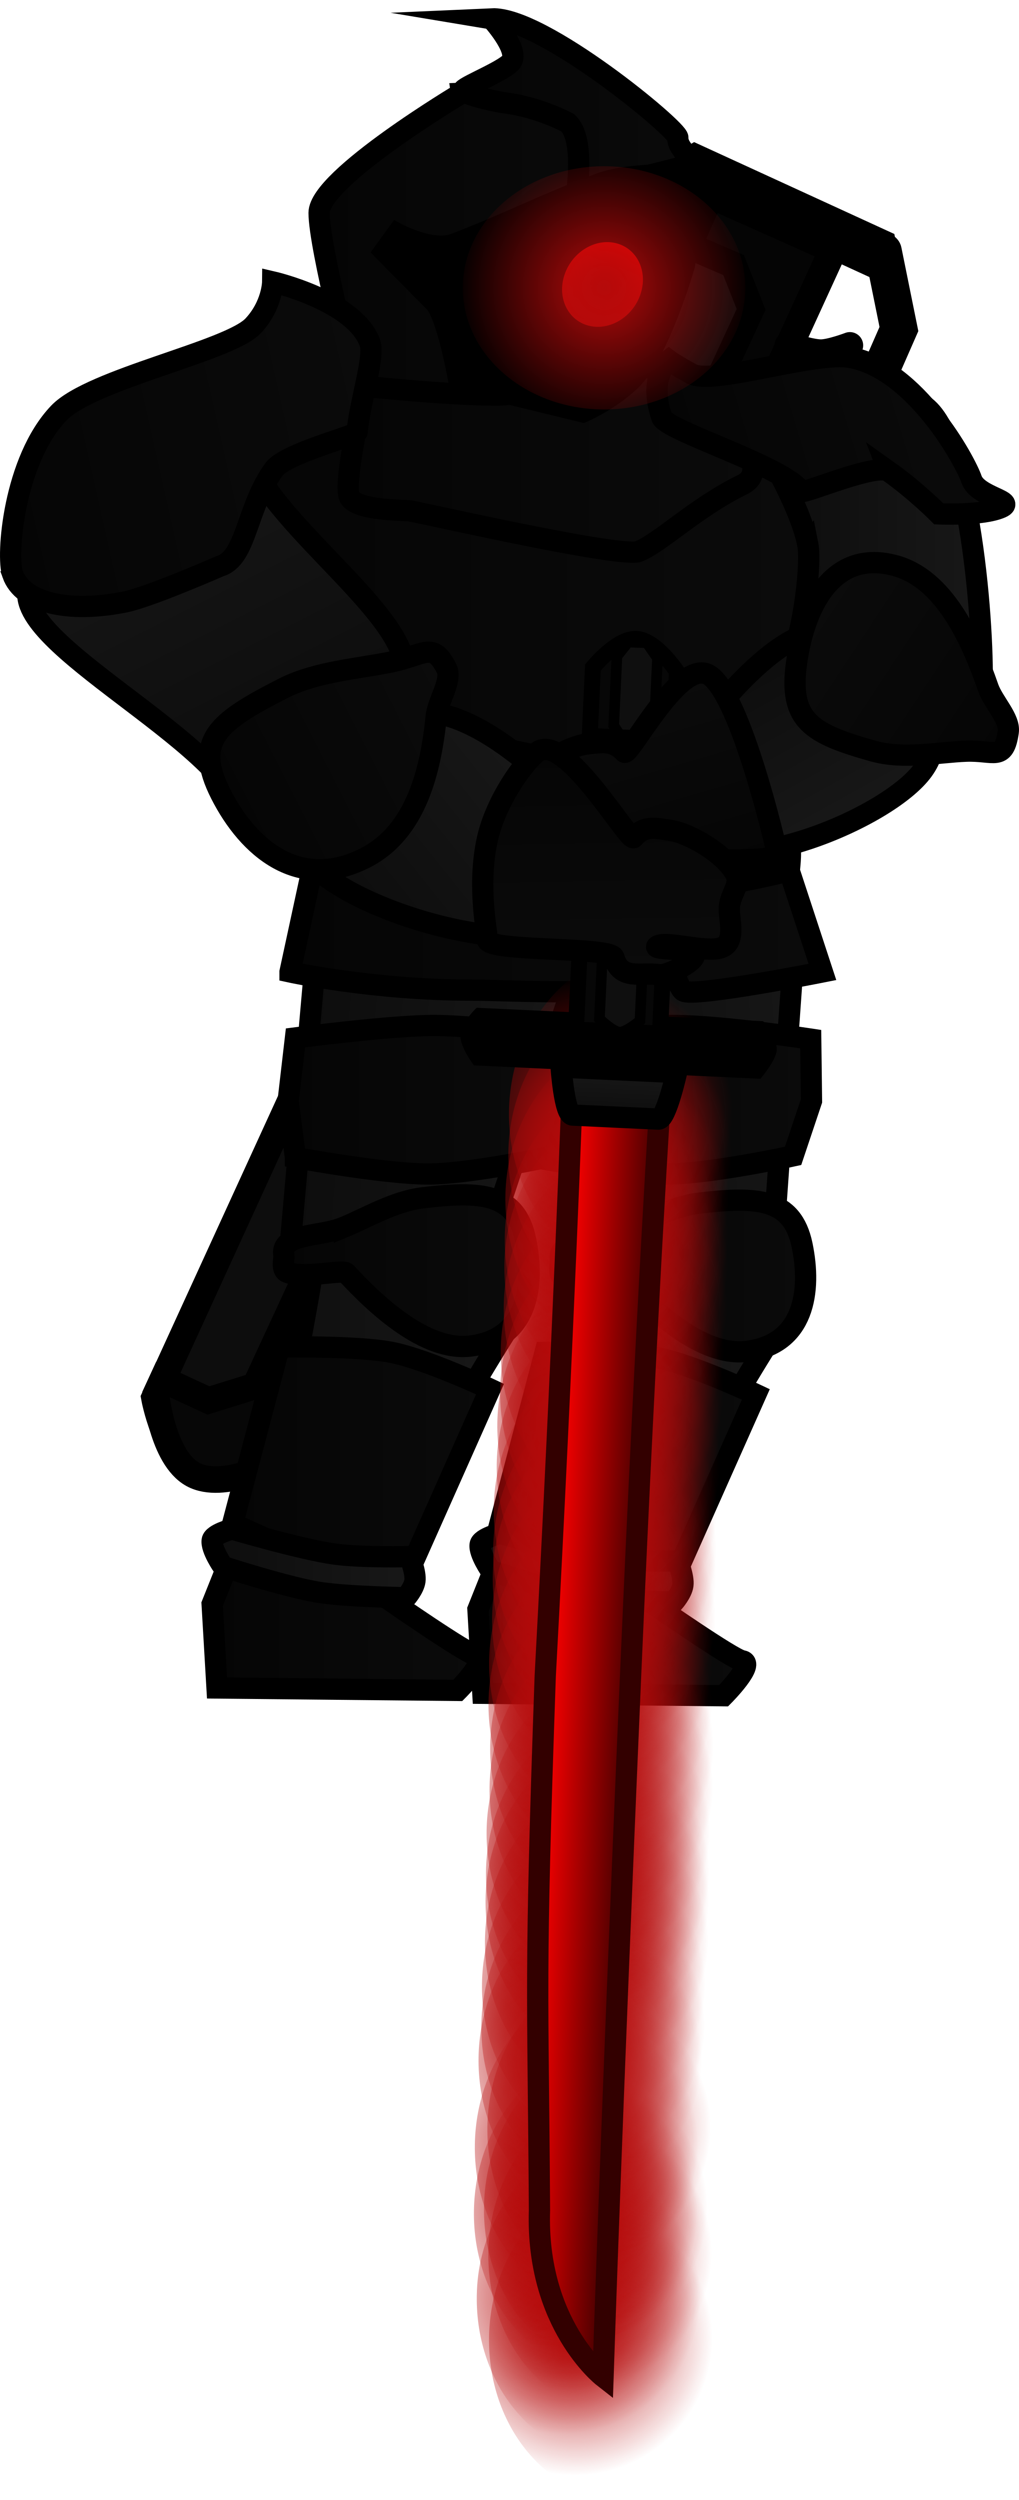 <svg version="1.1" xmlns="http://www.w3.org/2000/svg" xmlns:xlink="http://www.w3.org/1999/xlink" width="95.839" height="235.1" viewBox="0,0,95.839,235.1"><defs><linearGradient x1="248.663" y1="231.409" x2="274.671" y2="231.409" gradientUnits="userSpaceOnUse" id="color-1"><stop offset="0" stop-color="#0d0d0d"/><stop offset="1" stop-color="#181818"/></linearGradient><linearGradient x1="256.766" y1="196.943" x2="280.99" y2="195.476" gradientUnits="userSpaceOnUse" id="color-2"><stop offset="0" stop-color="#0d0d0d"/><stop offset="1" stop-color="#181818"/></linearGradient><linearGradient x1="255.019" y1="213.943" x2="278.137" y2="213.943" gradientUnits="userSpaceOnUse" id="color-3"><stop offset="0" stop-color="#050505"/><stop offset="1" stop-color="#0b0b0b"/></linearGradient><linearGradient x1="247.321" y1="246.133" x2="272.5" y2="246.133" gradientUnits="userSpaceOnUse" id="color-4"><stop offset="0" stop-color="#050505"/><stop offset="1" stop-color="#0b0b0b"/></linearGradient><linearGradient x1="249.258" y1="231.485" x2="273.457" y2="231.485" gradientUnits="userSpaceOnUse" id="color-5"><stop offset="0" stop-color="#050505"/><stop offset="1" stop-color="#0b0b0b"/></linearGradient><linearGradient x1="251.968" y1="197.366" x2="278.691" y2="197.366" gradientUnits="userSpaceOnUse" id="color-6"><stop offset="0" stop-color="#050505"/><stop offset="1" stop-color="#0b0b0b"/></linearGradient><linearGradient x1="223.663" y1="230.909" x2="249.671" y2="230.909" gradientUnits="userSpaceOnUse" id="color-7"><stop offset="0" stop-color="#0d0d0d"/><stop offset="1" stop-color="#181818"/></linearGradient><linearGradient x1="231.293" y1="191.925" x2="258.214" y2="194.215" gradientUnits="userSpaceOnUse" id="color-8"><stop offset="0" stop-color="#0d0d0d"/><stop offset="1" stop-color="#181818"/></linearGradient><linearGradient x1="229.019" y1="213.443" x2="252.137" y2="213.443" gradientUnits="userSpaceOnUse" id="color-9"><stop offset="0" stop-color="#050505"/><stop offset="1" stop-color="#0b0b0b"/></linearGradient><linearGradient x1="222.321" y1="245.633" x2="247.5" y2="245.633" gradientUnits="userSpaceOnUse" id="color-10"><stop offset="0" stop-color="#050505"/><stop offset="1" stop-color="#0b0b0b"/></linearGradient><linearGradient x1="224.258" y1="230.985" x2="248.457" y2="230.985" gradientUnits="userSpaceOnUse" id="color-11"><stop offset="0" stop-color="#050505"/><stop offset="1" stop-color="#0b0b0b"/></linearGradient><linearGradient x1="229.468" y1="197.366" x2="256.191" y2="197.366" gradientUnits="userSpaceOnUse" id="color-12"><stop offset="0" stop-color="#050505"/><stop offset="1" stop-color="#0b0b0b"/></linearGradient><linearGradient x1="222.319" y1="240.97" x2="241.409" y2="240.97" gradientUnits="userSpaceOnUse" id="color-13"><stop offset="0" stop-color="#0d0d0d"/><stop offset="1" stop-color="#181818"/></linearGradient><linearGradient x1="247.519" y1="241.37" x2="266.609" y2="241.37" gradientUnits="userSpaceOnUse" id="color-14"><stop offset="0" stop-color="#0d0d0d"/><stop offset="1" stop-color="#181818"/></linearGradient><linearGradient x1="275.128" y1="147.313" x2="294.75" y2="147.313" gradientUnits="userSpaceOnUse" id="color-15"><stop offset="0" stop-color="#0d0d0d"/><stop offset="1" stop-color="#181818"/></linearGradient><linearGradient x1="229.647" y1="175.997" x2="279.721" y2="175.997" gradientUnits="userSpaceOnUse" id="color-16"><stop offset="0" stop-color="#050505"/><stop offset="1" stop-color="#0b0b0b"/></linearGradient><linearGradient x1="225.552" y1="159.299" x2="276.745" y2="159.299" gradientUnits="userSpaceOnUse" id="color-17"><stop offset="0" stop-color="#050505"/><stop offset="1" stop-color="#0b0b0b"/></linearGradient><linearGradient x1="223.985" y1="147.592" x2="278.431" y2="147.592" gradientUnits="userSpaceOnUse" id="color-18"><stop offset="0" stop-color="#050505"/><stop offset="1" stop-color="#0b0b0b"/></linearGradient><linearGradient x1="235.118" y1="137.01" x2="274.029" y2="137.01" gradientUnits="userSpaceOnUse" id="color-19"><stop offset="0" stop-color="#050505"/><stop offset="1" stop-color="#0b0b0b"/></linearGradient><linearGradient x1="232.381" y1="116.903" x2="265.103" y2="116.903" gradientUnits="userSpaceOnUse" id="color-20"><stop offset="0" stop-color="#050505"/><stop offset="1" stop-color="#0b0b0b"/></linearGradient><linearGradient x1="245.936" y1="103.936" x2="267.878" y2="103.936" gradientUnits="userSpaceOnUse" id="color-21"><stop offset="0" stop-color="#050505"/><stop offset="1" stop-color="#0b0b0b"/></linearGradient><linearGradient x1="266.606" y1="139.049" x2="293.356" y2="131.026" gradientUnits="userSpaceOnUse" id="color-22"><stop offset="0" stop-color="#050505"/><stop offset="1" stop-color="#0b0b0b"/></linearGradient><linearGradient x1="229.934" y1="163.806" x2="215.739" y2="135.813" gradientUnits="userSpaceOnUse" id="color-23"><stop offset="0" stop-color="#0d0d0d"/><stop offset="1" stop-color="#181818"/></linearGradient><linearGradient x1="201.73" y1="139.84" x2="238.389" y2="131.617" gradientUnits="userSpaceOnUse" id="color-24"><stop offset="0" stop-color="#050505"/><stop offset="1" stop-color="#0b0b0b"/></linearGradient><linearGradient x1="231.768" y1="174.533" x2="276.715" y2="174.533" gradientUnits="userSpaceOnUse" id="color-25"><stop offset="0" stop-color="#0d0d0d"/><stop offset="1" stop-color="#181818"/></linearGradient><linearGradient x1="260.51" y1="116.868" x2="257.562" y2="124.519" gradientUnits="userSpaceOnUse" id="color-26"><stop offset="0" stop-color="#ff0000"/><stop offset="1" stop-color="#b50a0a"/></linearGradient><radialGradient cx="259.182" cy="121.012" r="13.896" gradientUnits="userSpaceOnUse" id="color-27"><stop offset="0" stop-color="#b50a0a"/><stop offset="1" stop-color="#b50a0a" stop-opacity="0"/></radialGradient><linearGradient x1="236.226" y1="180.841" x2="254.065" y2="166.609" gradientUnits="userSpaceOnUse" id="color-28"><stop offset="0" stop-color="#0d0d0d"/><stop offset="1" stop-color="#181818"/></linearGradient><linearGradient x1="224.337" y1="170.981" x2="245.981" y2="159.983" gradientUnits="userSpaceOnUse" id="color-29"><stop offset="0" stop-color="#050505"/><stop offset="1" stop-color="#0b0b0b"/></linearGradient><linearGradient x1="271.961" y1="156.872" x2="280.522" y2="172.333" gradientUnits="userSpaceOnUse" id="color-30"><stop offset="0" stop-color="#0d0d0d"/><stop offset="1" stop-color="#181818"/></linearGradient><linearGradient x1="296.995" y1="163.899" x2="278.315" y2="151.588" gradientUnits="userSpaceOnUse" id="color-31"><stop offset="0" stop-color="#050505"/><stop offset="1" stop-color="#0b0b0b"/></linearGradient><radialGradient cx="255.75" cy="284.426" r="12.911" gradientUnits="userSpaceOnUse" id="color-32"><stop offset="0" stop-color="#b50a0a"/><stop offset="1" stop-color="#b50a0a" stop-opacity="0"/></radialGradient><radialGradient cx="255.808" cy="280.568" r="12.911" gradientUnits="userSpaceOnUse" id="color-33"><stop offset="0" stop-color="#b50a0a"/><stop offset="1" stop-color="#b50a0a" stop-opacity="0"/></radialGradient><radialGradient cx="256.088" cy="276.454" r="12.911" gradientUnits="userSpaceOnUse" id="color-34"><stop offset="0" stop-color="#b50a0a"/><stop offset="1" stop-color="#b50a0a" stop-opacity="0"/></radialGradient><radialGradient cx="256.146" cy="272.596" r="12.911" gradientUnits="userSpaceOnUse" id="color-35"><stop offset="0" stop-color="#b50a0a"/><stop offset="1" stop-color="#b50a0a" stop-opacity="0"/></radialGradient><radialGradient cx="256.184" cy="270.024" r="12.911" gradientUnits="userSpaceOnUse" id="color-36"><stop offset="0" stop-color="#b50a0a"/><stop offset="1" stop-color="#b50a0a" stop-opacity="0"/></radialGradient><radialGradient cx="256.242" cy="266.166" r="12.911" gradientUnits="userSpaceOnUse" id="color-37"><stop offset="0" stop-color="#b50a0a"/><stop offset="1" stop-color="#b50a0a" stop-opacity="0"/></radialGradient><radialGradient cx="256.522" cy="262.053" r="12.911" gradientUnits="userSpaceOnUse" id="color-38"><stop offset="0" stop-color="#b50a0a"/><stop offset="1" stop-color="#b50a0a" stop-opacity="0"/></radialGradient><radialGradient cx="256.58" cy="258.195" r="12.911" gradientUnits="userSpaceOnUse" id="color-39"><stop offset="0" stop-color="#b50a0a"/><stop offset="1" stop-color="#b50a0a" stop-opacity="0"/></radialGradient><radialGradient cx="256.473" cy="313.826" r="12.911" gradientUnits="userSpaceOnUse" id="color-40"><stop offset="0" stop-color="#b50a0a"/><stop offset="1" stop-color="#b50a0a" stop-opacity="0"/></radialGradient><radialGradient cx="255.319" cy="309.912" r="12.911" gradientUnits="userSpaceOnUse" id="color-41"><stop offset="0" stop-color="#b50a0a"/><stop offset="1" stop-color="#b50a0a" stop-opacity="0"/></radialGradient><radialGradient cx="256.407" cy="305.836" r="12.911" gradientUnits="userSpaceOnUse" id="color-42"><stop offset="0" stop-color="#b50a0a"/><stop offset="1" stop-color="#b50a0a" stop-opacity="0"/></radialGradient><radialGradient cx="255.051" cy="301.912" r="12.911" gradientUnits="userSpaceOnUse" id="color-43"><stop offset="0" stop-color="#b50a0a"/><stop offset="1" stop-color="#b50a0a" stop-opacity="0"/></radialGradient><radialGradient cx="255.998" cy="301.545" r="12.911" gradientUnits="userSpaceOnUse" id="color-44"><stop offset="0" stop-color="#b50a0a"/><stop offset="1" stop-color="#b50a0a" stop-opacity="0"/></radialGradient><radialGradient cx="255.137" cy="295.697" r="12.911" gradientUnits="userSpaceOnUse" id="color-45"><stop offset="0" stop-color="#b50a0a"/><stop offset="1" stop-color="#b50a0a" stop-opacity="0"/></radialGradient><radialGradient cx="256.316" cy="294.005" r="12.911" gradientUnits="userSpaceOnUse" id="color-46"><stop offset="0" stop-color="#b50a0a"/><stop offset="1" stop-color="#b50a0a" stop-opacity="0"/></radialGradient><radialGradient cx="255.485" cy="287.51" r="12.911" gradientUnits="userSpaceOnUse" id="color-47"><stop offset="0" stop-color="#b50a0a"/><stop offset="1" stop-color="#b50a0a" stop-opacity="0"/></radialGradient><radialGradient cx="257.517" cy="224.762" r="12.911" gradientUnits="userSpaceOnUse" id="color-48"><stop offset="0" stop-color="#b50a0a"/><stop offset="1" stop-color="#b50a0a" stop-opacity="0"/></radialGradient><radialGradient cx="257.575" cy="220.904" r="12.911" gradientUnits="userSpaceOnUse" id="color-49"><stop offset="0" stop-color="#b50a0a"/><stop offset="1" stop-color="#b50a0a" stop-opacity="0"/></radialGradient><radialGradient cx="257.855" cy="216.791" r="12.911" gradientUnits="userSpaceOnUse" id="color-50"><stop offset="0" stop-color="#b50a0a"/><stop offset="1" stop-color="#b50a0a" stop-opacity="0"/></radialGradient><radialGradient cx="257.913" cy="212.933" r="12.911" gradientUnits="userSpaceOnUse" id="color-51"><stop offset="0" stop-color="#b50a0a"/><stop offset="1" stop-color="#b50a0a" stop-opacity="0"/></radialGradient><radialGradient cx="257.951" cy="210.361" r="12.911" gradientUnits="userSpaceOnUse" id="color-52"><stop offset="0" stop-color="#b50a0a"/><stop offset="1" stop-color="#b50a0a" stop-opacity="0"/></radialGradient><radialGradient cx="258.009" cy="206.503" r="12.911" gradientUnits="userSpaceOnUse" id="color-53"><stop offset="0" stop-color="#b50a0a"/><stop offset="1" stop-color="#b50a0a" stop-opacity="0"/></radialGradient><radialGradient cx="258.289" cy="202.389" r="12.911" gradientUnits="userSpaceOnUse" id="color-54"><stop offset="0" stop-color="#b50a0a"/><stop offset="1" stop-color="#b50a0a" stop-opacity="0"/></radialGradient><radialGradient cx="258.347" cy="198.531" r="12.911" gradientUnits="userSpaceOnUse" id="color-55"><stop offset="0" stop-color="#b50a0a"/><stop offset="1" stop-color="#b50a0a" stop-opacity="0"/></radialGradient><radialGradient cx="256.422" cy="254.078" r="12.911" gradientUnits="userSpaceOnUse" id="color-56"><stop offset="0" stop-color="#b50a0a"/><stop offset="1" stop-color="#b50a0a" stop-opacity="0"/></radialGradient><radialGradient cx="256.48" cy="250.22" r="12.911" gradientUnits="userSpaceOnUse" id="color-57"><stop offset="0" stop-color="#b50a0a"/><stop offset="1" stop-color="#b50a0a" stop-opacity="0"/></radialGradient><radialGradient cx="256.76" cy="246.106" r="12.911" gradientUnits="userSpaceOnUse" id="color-58"><stop offset="0" stop-color="#b50a0a"/><stop offset="1" stop-color="#b50a0a" stop-opacity="0"/></radialGradient><radialGradient cx="256.818" cy="242.248" r="12.911" gradientUnits="userSpaceOnUse" id="color-59"><stop offset="0" stop-color="#b50a0a"/><stop offset="1" stop-color="#b50a0a" stop-opacity="0"/></radialGradient><radialGradient cx="256.856" cy="239.676" r="12.911" gradientUnits="userSpaceOnUse" id="color-60"><stop offset="0" stop-color="#b50a0a"/><stop offset="1" stop-color="#b50a0a" stop-opacity="0"/></radialGradient><radialGradient cx="256.914" cy="235.818" r="12.911" gradientUnits="userSpaceOnUse" id="color-61"><stop offset="0" stop-color="#b50a0a"/><stop offset="1" stop-color="#b50a0a" stop-opacity="0"/></radialGradient><radialGradient cx="257.194" cy="231.705" r="12.911" gradientUnits="userSpaceOnUse" id="color-62"><stop offset="0" stop-color="#b50a0a"/><stop offset="1" stop-color="#b50a0a" stop-opacity="0"/></radialGradient><radialGradient cx="257.252" cy="227.847" r="12.911" gradientUnits="userSpaceOnUse" id="color-63"><stop offset="0" stop-color="#b50a0a"/><stop offset="1" stop-color="#b50a0a" stop-opacity="0"/></radialGradient><linearGradient x1="261.753" y1="258.368" x2="253.517" y2="257.982" gradientUnits="userSpaceOnUse" id="color-64"><stop offset="0" stop-color="#400000"/><stop offset="1" stop-color="#ff0000"/></linearGradient><linearGradient x1="260.366" y1="199.002" x2="260.574" y2="194.553" gradientUnits="userSpaceOnUse" id="color-65"><stop offset="0" stop-color="#0d0d0d"/><stop offset="1" stop-color="#181818"/></linearGradient><linearGradient x1="265.481" y1="177.335" x2="260.282" y2="159.514" gradientUnits="userSpaceOnUse" id="color-66"><stop offset="0" stop-color="#050505"/><stop offset="1" stop-color="#0b0b0b"/></linearGradient><linearGradient x1="259.709" y1="164.324" x2="260.039" y2="185.685" gradientUnits="userSpaceOnUse" id="color-67"><stop offset="0" stop-color="#050505"/><stop offset="1" stop-color="#0b0b0b"/></linearGradient></defs><g transform="translate(-202.369,-93.941)"><g data-paper-data="{&quot;isPaintingLayer&quot;:true}" fill-rule="nonzero" stroke-linejoin="miter" stroke-miterlimit="10" stroke-dasharray="" stroke-dashoffset="0" style="mix-blend-mode: normal"><path d="M248.663,247.236c0,0 2.072,-9.307 3.857,-14.1c2.173,-5.834 4.348,-19.691 4.348,-19.691c0,0 9.121,-1.061 11.262,-0.258c3.287,1.234 6.541,6.94 6.541,6.94c0,0 -6.296,9.934 -8.559,15.706c-1.088,2.773 -3.755,8.895 -4.927,11.508c-0.898,2.002 0.387,2.591 0.387,2.591c0,0 -5.664,-2.518 -8.06,-3.127c-2.162,-0.549 -4.849,0.431 -4.849,0.431z" fill="url(#color-1)" stroke="#000000" stroke-width="2" stroke-linecap="butt"/><path d="M256.234,212.925l-0.326,-31.972l21.384,-1.132l-2.256,31.871z" fill="url(#color-2)" stroke="#000000" stroke-width="2" stroke-linecap="butt"/><path d="M260.661,209.876c2.193,-0.905 4.798,-2.471 7.474,-2.788c5.43,-0.643 8.741,-0.472 9.663,3.914c0.922,4.386 0.212,9.388 -5.218,10.031c-4.209,0.499 -8.864,-3.858 -11.645,-6.874c-0.323,-0.35 -4.077,0.553 -5.575,-0.07c-0.567,-0.236 -0.251,-1.367 -0.276,-1.489c-0.468,-2.225 3.319,-1.793 5.577,-2.726z" data-paper-data="{&quot;index&quot;:null}" fill="url(#color-3)" stroke="#000000" stroke-width="2" stroke-linecap="butt"/><path d="M247.781,253.187l-0.46,-7.888l2.578,-6.45l13.974,2.904l0.138,3.181c0,0 7.271,5.055 8.15,5.192c1.339,0.208 -1.733,3.29 -1.733,3.29z" fill="url(#color-4)" stroke="#000000" stroke-width="2" stroke-linecap="butt"/><path d="M253.638,221.123c0,0 7.324,-0.142 10.598,0.511c3.331,0.665 9.221,3.443 9.221,3.443l-7.468,16.781c0,0 -6.401,-0.429 -9.321,-1.153c-2.626,-0.651 -7.411,-2.995 -7.411,-2.995z" fill="url(#color-5)" stroke="#000000" stroke-width="2" stroke-linecap="butt"/><path d="M252.656,202.801l-0.688,-5.297l0.691,-5.955c0,0 9.016,-1.186 13.116,-1.168c4.513,0.02 12.843,1.284 12.843,1.284l0.073,5.812l-1.731,5.169c0,0 -7.71,1.678 -11.738,1.704c-4.073,0.026 -12.566,-1.548 -12.566,-1.548z" fill="url(#color-6)" stroke="#000000" stroke-width="2" stroke-linecap="butt"/><g><path d="M216.891,225.396l52.536,-114.747l11.877,5.67l-52.536,114.747c0,0 -5.137,2.6 -8.011,1.229c-2.873,-1.372 -3.866,-6.899 -3.866,-6.899z" fill="#0d0d0d" stroke="#000000" stroke-width="2.5" stroke-linecap="butt"/><path d="M255.63,172.118l-7.202,-3.336l12.897,-27.847l4.134,-1.584l7.554,-16.31l-1.649,-4.172l-4.224,-1.824l2.088,-4.716l11.427,5.098z" fill="#050505" stroke="#000000" stroke-width="2.5" stroke-linecap="round"/><path d="M265.676,111.523c0,0 -0.403,-1.694 -0.031,-2.489c0.372,-0.795 2.004,-1.731 2.004,-1.731l18.835,8.644c0,0 0.389,1.724 -0.037,2.635c-0.426,0.911 -1.936,1.586 -1.936,1.586z" fill="#000000" stroke="none" stroke-width="0" stroke-linecap="butt"/><path d="M285.434,117.577l1.48,7.308l-3.423,7.809c0,0 -2.468,-0.116 -3.61,-0.645c-1.299,-0.602 -3.773,-2.774 -3.773,-2.774" fill="none" stroke="#000000" stroke-width="3.5" stroke-linecap="round"/><path d="M282.302,126.422c0,0 -1.808,0.688 -2.733,0.684c-1.013,-0.004 -3.104,-0.708 -3.104,-0.708" fill="none" stroke="#000000" stroke-width="2.5" stroke-linecap="round"/><path d="M241.616,171.937l5.335,2.471l-6.37,13.753l-7.838,2.778z" fill="#050505" stroke="#000000" stroke-width="2.5" stroke-linecap="round"/><path d="M228.479,231.393c0,0 -5.117,2.793 -7.986,1.201c-2.869,-1.592 -3.46,-7.553 -3.46,-7.553l0.638,-1.381l4.302,1.987l4.402,-1.37l6.911,-14.922l-1.559,-4.25l4.009,-8.655l1.735,-0.637l8.313,-2.558z" fill="#070707" stroke="#000000" stroke-width="2.5" stroke-linecap="round"/></g><path d="M223.663,246.736c0,0 2.072,-9.307 3.857,-14.1c2.173,-5.834 4.348,-19.691 4.348,-19.691c0,0 9.121,-1.061 11.262,-0.258c3.287,1.234 6.541,6.94 6.541,6.94c0,0 -6.296,9.934 -8.559,15.706c-1.088,2.773 -3.755,8.895 -4.927,11.508c-0.898,2.002 0.387,2.591 0.387,2.591c0,0 -5.664,-2.518 -8.06,-3.127c-2.162,-0.549 -4.849,0.431 -4.849,0.431z" fill="url(#color-7)" stroke="#000000" stroke-width="2" stroke-linecap="butt"/><path d="M229.712,210.509l3.283,-37.158l26.767,2.661l-11.892,35.754z" fill="url(#color-8)" stroke="#000000" stroke-width="2" stroke-linecap="butt"/><path d="M234.661,209.376c2.193,-0.905 4.798,-2.471 7.474,-2.788c5.43,-0.643 8.741,-0.472 9.663,3.914c0.922,4.386 0.212,9.388 -5.218,10.031c-4.209,0.499 -8.864,-3.858 -11.645,-6.874c-0.323,-0.35 -4.077,0.553 -5.575,-0.07c-0.567,-0.236 -0.251,-1.367 -0.276,-1.489c-0.468,-2.225 3.319,-1.793 5.577,-2.726z" data-paper-data="{&quot;index&quot;:null}" fill="url(#color-9)" stroke="#000000" stroke-width="2" stroke-linecap="butt"/><path d="M222.781,252.687l-0.46,-7.888l2.578,-6.45l13.974,2.904l0.138,3.181c0,0 7.271,5.055 8.15,5.192c1.339,0.208 -1.733,3.29 -1.733,3.29z" fill="url(#color-10)" stroke="#000000" stroke-width="2" stroke-linecap="butt"/><path d="M228.638,220.623c0,0 7.324,-0.142 10.598,0.511c3.331,0.665 9.221,3.443 9.221,3.443l-7.468,16.781c0,0 -6.401,-0.429 -9.321,-1.153c-2.626,-0.651 -7.411,-2.995 -7.411,-2.995z" fill="url(#color-11)" stroke="#000000" stroke-width="2" stroke-linecap="butt"/><path d="M230.156,202.801l-0.688,-5.297l0.691,-5.955c0,0 9.016,-1.186 13.116,-1.168c4.513,0.02 12.843,1.284 12.843,1.284l0.073,5.812l-1.731,5.169c0,0 -7.71,1.678 -11.738,1.704c-4.073,0.026 -12.566,-1.548 -12.566,-1.548z" fill="url(#color-12)" stroke="#000000" stroke-width="2" stroke-linecap="butt"/><path d="M233.841,240.094c2.551,0.351 7.068,0.239 7.068,0.239c0,0 0.594,1.509 0.486,2.289c-0.1,0.725 -0.851,1.574 -0.851,1.574c0,0 -5.108,-0.076 -7.869,-0.456c-3.019,-0.416 -9.331,-2.475 -9.331,-2.475c0,0 -1.133,-1.624 -1.018,-2.456c0.083,-0.602 1.864,-1.066 1.864,-1.066c0,0 6.519,1.92 9.651,2.351z" data-paper-data="{&quot;index&quot;:null}" fill="url(#color-13)" stroke="#000000" stroke-width="2" stroke-linecap="butt"/><path d="M259.041,240.494c2.551,0.351 7.068,0.239 7.068,0.239c0,0 0.594,1.509 0.486,2.289c-0.1,0.725 -0.851,1.574 -0.851,1.574c0,0 -5.108,-0.076 -7.869,-0.456c-3.019,-0.416 -9.331,-2.475 -9.331,-2.475c0,0 -1.133,-1.624 -1.018,-2.456c0.083,-0.602 1.864,-1.066 1.864,-1.066c0,0 6.519,1.92 9.651,2.351z" data-paper-data="{&quot;index&quot;:null}" fill="url(#color-14)" stroke="#000000" stroke-width="2" stroke-linecap="butt"/><path d="M275.129,137.996c0.081,-6.926 7.784,-6.425 12.893,-6.331c5.108,0.095 6.806,19.308 6.725,26.234c-0.081,6.926 -5.908,4.832 -11.017,4.737c-5.108,-0.095 -8.682,-17.714 -8.601,-24.64z" data-paper-data="{&quot;index&quot;:null}" fill="url(#color-15)" stroke="#000000" stroke-width="2" stroke-linecap="butt"/><path d="M229.647,185.347l4,-18.525l39.314,-2.067l6.759,20.593c0,0 -12.044,2.392 -13.073,1.798c-1.122,-0.648 -3.86,-13.295 -4.492,-13.183c-1.002,0.177 -1.778,13.081 -2.908,13.141c-4.849,0.257 -10.052,-0.047 -12.564,-0.047c-9.237,0 -17.036,-1.709 -17.036,-1.709z" fill="url(#color-16)" stroke="#000000" stroke-width="2" stroke-linecap="butt"/><path d="M276.661,153.942c0.415,2.092 -0.778,0.214 -1.802,4.12c-0.279,1.063 0.389,11.181 0.024,12.11c-1.303,3.315 -11.533,1.666 -11.533,1.666c0,0 -10.281,0.685 -17.72,-0.031c-7.043,-0.678 -12.491,-1.608 -12.491,-1.608c0,0 -2.363,-5.194 -3.386,-7.685c-1.022,-2.49 -3.2,-7.142 -4.201,-11.341c0,0 21.258,-3.494 36.504,-4.774c8.319,-0.698 14.297,5.994 14.604,7.542z" fill="url(#color-17)" stroke="#000000" stroke-width="2" stroke-linecap="butt"/><path d="M278.342,145.123c0.415,2.092 -0.666,10.246 -2.216,11.887c-0.68,0.72 0.343,3.846 -1.74,4.788c-4.012,1.814 -12.571,5.246 -12.571,5.246c0,0 -15.463,-3.81 -24.692,-4.779c-5.595,-0.588 -1.113,-3.645 -4.479,-5.173c-1.788,-0.812 -6.24,-1.189 -6.383,-1.479c-1.203,-2.445 -0.786,-0.67 -1.787,-4.869c-1.06,-4.444 -0.069,-3.867 -0.069,-6.759c0,-8.521 9.311,-15.843 9.311,-15.843l38.994,5.219c0,0 4.76,7.378 5.631,11.763z" fill="url(#color-18)" stroke="#000000" stroke-width="2" stroke-linecap="butt"/><path d="M240.821,141.973c-1.594,-0.076 -4.893,-0.151 -5.554,-1.242c-0.747,-1.233 1.541,-10.861 1.708,-11.639c0.365,-1.701 22.928,-0.581 26.055,-0.581c1.682,0 13.862,3.609 10.374,7.207c-0.95,0.98 0.762,2.848 -1.257,3.831c-4.343,2.115 -7.803,5.561 -9.824,6.294c-2.481,0.41 -21.001,-3.847 -21.502,-3.871z" fill="url(#color-19)" stroke="#000000" stroke-width="2" stroke-linecap="butt"/><path d="M245.771,102.708c2.281,-0.104 19.421,3.037 19.332,4.327c-0.477,6.939 -6.75,24.065 -16.006,24.065c-4.912,0 -13.327,-0.916 -13.327,-0.916c0,0 -3.389,-12.964 -3.389,-16.225c0,-3.261 13.39,-11.25 13.39,-11.25z" fill="url(#color-20)" stroke="#000000" stroke-width="2" stroke-linecap="butt"/><path d="M248.615,95.713c4.743,-0.214 17.561,10.406 17.508,11.189c-0.075,1.087 1.755,2.393 1.755,2.393l-11.288,2.866c0,0 0.832,-5.169 -0.827,-6.675c0,0 -2.601,-1.424 -5.759,-1.849c-1.543,-0.208 -4.301,-0.92 -4.051,-1.239c0.344,-0.439 4.167,-1.947 4.564,-2.746c0.595,-1.198 -1.901,-3.939 -1.901,-3.939z" fill="url(#color-21)" stroke="#000000" stroke-width="2" stroke-linecap="butt"/><path d="M238.199,117.608l1.454,-2.006c0,0 3.336,1.843 5.413,1.041c5.441,-2.102 8.24,-3.653 13.718,-5.699c3.025,-1.13 9.871,-0.839 9.871,-0.839c0,0 -0.342,0.25 -0.841,3.455c-0.499,3.206 -0.827,5.363 -0.827,5.363c0,0 -2.351,8.2 -5.035,10.863c-2.049,2.033 -4.741,3.154 -4.741,3.154l-11.889,-2.901c0,0 -0.925,-5.476 -2.102,-7.353z" fill="#000000" stroke="#000000" stroke-width="1.5" stroke-linecap="butt"/><path d="M285.943,138.269c-1.153,-0.822 -8.033,2.173 -8.217,1.887c-1.494,-2.328 -12.685,-5.706 -13.115,-6.97c-1.312,-3.856 0.653,-5.37 0.653,-5.37c0,0 0.562,0.424 2.161,1.294c1.978,1.076 11.643,-2.168 14.945,-1.548c6.126,1.152 10.802,9.783 11.372,11.456c0.566,1.665 4.255,2.01 2.782,2.66c-1.758,0.776 -5.861,0.59 -5.861,0.59c0,0 -2.076,-2.116 -4.721,-4.001z" data-paper-data="{&quot;index&quot;:null}" fill="url(#color-22)" stroke="#000000" stroke-width="2" stroke-linecap="butt"/><path d="M227.102,139.378c4.899,7.402 17.612,15.833 11.922,20.361c-5.69,4.528 -9.85,16.267 -14.749,8.865c-4.899,-7.402 -23.929,-16.174 -18.239,-20.702c5.69,-4.528 21.066,-8.525 21.066,-8.525z" data-paper-data="{&quot;index&quot;:null}" fill="url(#color-23)" stroke="#000000" stroke-width="2" stroke-linecap="butt"/><path d="M203.562,147.946c-0.615,-1.723 0.092,-10.698 4.335,-15.158c3.059,-3.216 16.038,-5.811 18.283,-8.207c1.816,-1.938 1.837,-4.13 1.837,-4.13c0,0 7.731,1.782 9.149,5.753c0.465,1.301 -0.914,5.386 -1.208,8.344c-0.036,0.364 -6.694,1.996 -7.823,3.54c-2.589,3.542 -2.562,8.345 -5.07,9.093c0,0 -6.607,2.9 -8.951,3.372c-5.428,1.093 -9.615,0.02 -10.552,-2.607z" fill="url(#color-24)" stroke="#000000" stroke-width="2" stroke-linecap="butt"/><path d="M266.25,118.416c0.199,1.17 -2.183,6.5 -2.183,6.5c0,0 -0.579,2.507 -2.298,4.286c-0.967,1.168 -4.38,2.57 -4.38,2.57c0,0 3.106,-6.274 4.734,-11.493c0.218,-0.698 0.632,-1.205 2.716,-4.612c1.811,-2.962 2.576,-2.356 2.576,-2.356c0,0 -0.921,4.078 -1.163,5.105z" fill="#000000" stroke="#000000" stroke-width="1.5" stroke-linecap="butt"/><path d="M231.768,175.936c0,0 -0.007,-1.511 0.129,-2.279c0.139,-0.785 0.699,-2.381 0.699,-2.381c0,0 7.159,1.058 15.241,1.697c6.029,0.476 12.816,0.582 16.21,0.582c5.336,0 11.587,-1.76 11.587,-1.76c0,0 0.904,1.146 1.027,1.684c0.148,0.649 -0.061,2.354 -0.061,2.354c0,0 -6.756,1.776 -11.586,1.788c-3.696,0.009 -10.991,0.38 -17.808,-0.005c-8.052,-0.455 -15.437,-1.679 -15.437,-1.679z" fill="url(#color-25)" stroke="#000000" stroke-width="2" stroke-linecap="butt"/><path d="M257.9,177.955c0,0 -0.411,-1.172 -0.505,-1.703c-0.153,-0.859 -0.047,-2.957 -0.047,-2.957c0,0 3.013,-0.207 4.414,-0.207c1.356,0 3.862,0.207 3.862,0.207c0,0 0.552,1.372 0.552,2.071c0,0.716 -0.276,2.175 -0.276,2.175c0,0 -2.399,0.706 -3.406,0.76c-1.422,0.076 -4.595,-0.345 -4.595,-0.345z" fill="#060606" stroke="#000000" stroke-width="2" stroke-linecap="butt"/><path d="M255.532,119.587c0.814,-2.113 3.042,-3.33 4.977,-2.718c1.935,0.612 2.843,2.82 2.029,4.933c-0.814,2.113 -3.042,3.33 -4.977,2.718c-1.935,-0.612 -2.843,-2.82 -2.029,-4.933z" fill="url(#color-26)" stroke="#000000" stroke-width="0" stroke-linecap="butt"/><path d="M245.89,121.012c0,-6.317 5.951,-11.438 13.292,-11.438c7.341,0 13.292,5.121 13.292,11.438c0,6.317 -5.951,11.438 -13.292,11.438c-7.341,0 -13.292,-5.121 -13.292,-11.438z" fill="url(#color-27)" stroke="#000000" stroke-width="0" stroke-linecap="butt"/><path d="M258.501,172.265c3.531,4.426 4.394,3.78 -1.085,8.151c-5.479,4.371 -22.282,-0.945 -25.813,-5.37c-3.531,-4.426 2.088,-8.662 7.567,-13.033c5.479,-4.371 15.8,5.826 19.331,10.252z" fill="url(#color-28)" stroke="#000000" stroke-width="2" stroke-linecap="butt"/><path d="M244.363,156.798c0.576,1.134 -0.818,3.048 -0.963,4.492c-0.502,4.981 -1.845,10.874 -6.69,13.335c-6.249,3.175 -11.005,-0.951 -13.569,-5.998c-2.565,-5.048 -0.331,-6.801 5.917,-9.976c3.079,-1.564 7.091,-1.827 10.135,-2.462c3.135,-0.654 3.869,-1.952 5.17,0.609z" fill="url(#color-29)" stroke="#000000" stroke-width="2" stroke-linecap="butt"/><path d="M282.142,154.287c4.369,4.122 10.309,7.54 7.041,12.082c-3.268,4.542 -17.837,10.508 -22.206,6.386c-4.369,-4.122 -3.678,-3.515 -0.41,-8.057c3.268,-4.542 11.206,-14.533 15.575,-10.411z" data-paper-data="{&quot;index&quot;:null}" fill="url(#color-30)" stroke="#000000" stroke-width="2" stroke-linecap="butt"/><path d="M293.218,164.587c-2.589,0.1 -5.859,0.792 -8.708,-0.008c-5.782,-1.625 -8.003,-2.81 -7.215,-8.35c0.788,-5.54 3.557,-10.697 9.339,-9.073c4.483,1.26 7.027,6.701 8.671,11.451c0.477,1.377 2.068,2.917 1.89,4.162c-0.4,2.811 -1.31,1.716 -3.976,1.818z" data-paper-data="{&quot;index&quot;:null}" fill="url(#color-31)" stroke="#000000" stroke-width="2" stroke-linecap="butt"/><g><g stroke="none" stroke-width="0" stroke-linecap="butt"><g><g><g><path d="M273.464,284.571c-0.125,8.381 -6.007,15.127 -13.138,15.069c-7.131,-0.059 -12.81,-6.9 -12.685,-15.281c0.125,-8.381 6.007,-15.127 13.138,-15.069c7.131,0.059 12.81,6.9 12.685,15.281z" fill="url(#color-32)"/><path d="M273.522,280.713c-0.125,8.381 -6.007,15.127 -13.138,15.069c-7.131,-0.059 -12.81,-6.9 -12.684,-15.281c0.125,-8.381 6.007,-15.127 13.138,-15.069c7.131,0.059 12.81,6.9 12.685,15.281z" fill="url(#color-33)"/><path d="M273.802,276.6c-0.125,8.381 -6.007,15.127 -13.138,15.069c-7.131,-0.059 -12.81,-6.9 -12.685,-15.281c0.125,-8.381 6.007,-15.127 13.138,-15.069c7.131,0.059 12.81,6.9 12.685,15.281z" fill="url(#color-34)"/><path d="M273.86,272.742c-0.125,8.381 -6.007,15.127 -13.138,15.069c-7.131,-0.059 -12.81,-6.9 -12.685,-15.281c0.125,-8.381 6.007,-15.127 13.138,-15.069c7.131,0.059 12.81,6.9 12.685,15.281z" fill="url(#color-35)"/></g><g><path d="M273.898,270.17c-0.125,8.381 -6.007,15.127 -13.138,15.069c-7.131,-0.059 -12.81,-6.9 -12.685,-15.281c0.125,-8.381 6.007,-15.127 13.138,-15.069c7.131,0.059 12.81,6.9 12.684,15.281z" fill="url(#color-36)"/><path d="M273.956,266.312c-0.125,8.381 -6.007,15.127 -13.138,15.069c-7.131,-0.059 -12.81,-6.9 -12.684,-15.281c0.125,-8.381 6.007,-15.127 13.138,-15.069c7.131,0.059 12.81,6.9 12.684,15.281z" fill="url(#color-37)"/><path d="M274.236,262.198c-0.125,8.381 -6.007,15.127 -13.138,15.069c-7.131,-0.059 -12.81,-6.9 -12.685,-15.281c0.125,-8.381 6.007,-15.127 13.138,-15.069c7.131,0.059 12.81,6.9 12.684,15.281z" fill="url(#color-38)"/><path d="M274.294,258.34c-0.125,8.381 -6.007,15.127 -13.138,15.069c-7.131,-0.059 -12.81,-6.9 -12.685,-15.281c0.125,-8.381 6.007,-15.127 13.138,-15.069c7.131,0.059 12.81,6.9 12.685,15.281z" fill="url(#color-39)"/></g></g><g><g><path d="M274.187,313.972c-0.125,8.381 -6.007,15.127 -13.138,15.069c-7.131,-0.059 -12.81,-6.9 -12.685,-15.281c0.125,-8.381 6.007,-15.127 13.138,-15.069c7.131,0.059 12.81,6.9 12.685,15.281z" fill="url(#color-40)"/><path d="M273.033,310.057c-0.125,8.381 -6.007,15.127 -13.138,15.069c-7.131,-0.059 -12.81,-6.9 -12.685,-15.281c0.04,-2.66 0.649,-4.94 1.705,-7.105c2.27,-4.657 6.566,-8.003 11.433,-7.963c7.131,0.059 12.81,6.9 12.684,15.281z" fill="url(#color-41)"/><path d="M274.121,305.982c-0.125,8.381 -6.007,15.127 -13.138,15.069c-7.131,-0.059 -12.81,-6.9 -12.685,-15.281c0.125,-8.381 6.007,-15.127 13.138,-15.069c7.131,0.059 12.81,6.9 12.684,15.281z" fill="url(#color-42)"/><path d="M272.765,302.057c-0.125,8.381 -6.007,15.127 -13.138,15.069c-7.131,-0.059 -12.81,-6.9 -12.685,-15.281c0.125,-8.381 6.007,-15.127 13.138,-15.069c7.131,0.059 12.81,6.9 12.685,15.281z" fill="url(#color-43)"/></g><g><path d="M273.712,301.69c-0.125,8.381 -6.007,15.127 -13.138,15.069c-7.131,-0.059 -12.81,-6.9 -12.685,-15.281c0.125,-8.381 6.007,-15.127 13.138,-15.069c7.131,0.059 12.81,6.9 12.685,15.281z" fill="url(#color-44)"/><path d="M272.851,295.843c-0.125,8.381 -6.007,15.127 -13.138,15.069c-7.131,-0.059 -12.81,-6.9 -12.685,-15.281c0.125,-8.381 6.007,-15.127 13.138,-15.069c7.131,0.059 12.81,6.9 12.684,15.281z" fill="url(#color-45)"/><path d="M274.03,294.15c-0.125,8.381 -6.007,15.127 -13.138,15.069c-7.131,-0.059 -12.81,-6.9 -12.684,-15.281c0.125,-8.381 6.007,-15.127 13.138,-15.069c7.131,0.059 12.81,6.9 12.684,15.281z" fill="url(#color-46)"/><path d="M273.199,287.656c-0.125,8.381 -6.007,15.127 -13.138,15.069c-7.131,-0.059 -12.81,-6.9 -12.684,-15.281c0.125,-8.381 6.007,-15.127 13.138,-15.069c7.131,0.059 12.81,6.9 12.685,15.281z" fill="url(#color-47)"/></g></g></g><g><g><g><path d="M275.231,224.908c-0.125,8.381 -6.007,15.127 -13.138,15.069c-7.131,-0.059 -12.81,-6.9 -12.685,-15.281c0.125,-8.381 6.007,-15.127 13.138,-15.069c7.131,0.059 12.81,6.9 12.684,15.281z" fill="url(#color-48)"/><path d="M275.289,221.05c-0.125,8.381 -6.007,15.127 -13.138,15.069c-7.131,-0.059 -12.81,-6.9 -12.684,-15.281c0.125,-8.381 6.007,-15.127 13.138,-15.069c7.131,0.059 12.81,6.9 12.685,15.281z" fill="url(#color-49)"/><path d="M275.569,216.936c-0.125,8.381 -6.007,15.127 -13.138,15.069c-7.131,-0.059 -12.81,-6.9 -12.685,-15.281c0.125,-8.381 6.007,-15.127 13.138,-15.069c7.131,0.059 12.81,6.9 12.684,15.281z" fill="url(#color-50)"/><path d="M275.627,213.078c-0.125,8.381 -6.007,15.127 -13.138,15.069c-7.131,-0.059 -12.81,-6.9 -12.685,-15.281c0.125,-8.381 6.007,-15.127 13.138,-15.069c7.131,0.059 12.81,6.9 12.685,15.281z" fill="url(#color-51)"/></g><g><path d="M275.665,210.506c-0.125,8.381 -6.007,15.127 -13.138,15.069c-7.131,-0.059 -12.81,-6.9 -12.685,-15.281c0.125,-8.381 6.007,-15.127 13.138,-15.069c7.131,0.059 12.81,6.9 12.685,15.281z" fill="url(#color-52)"/><path d="M275.723,206.648c-0.125,8.381 -6.007,15.127 -13.138,15.069c-7.131,-0.059 -12.81,-6.9 -12.684,-15.281c0.125,-8.381 6.007,-15.127 13.138,-15.069c7.131,0.059 12.81,6.9 12.684,15.281z" fill="url(#color-53)"/><path d="M276.003,202.535c-0.125,8.381 -6.007,15.127 -13.138,15.069c-7.131,-0.059 -12.81,-6.9 -12.685,-15.281c0.125,-8.381 6.007,-15.127 13.138,-15.069c7.131,0.059 12.81,6.9 12.685,15.281z" fill="url(#color-54)"/><path d="M276.061,198.677c-0.125,8.381 -6.007,15.127 -13.138,15.069c-7.131,-0.059 -12.81,-6.9 -12.684,-15.281c0.125,-8.381 6.007,-15.127 13.138,-15.069c7.131,0.059 12.81,6.9 12.684,15.281z" fill="url(#color-55)"/></g></g><g><g><path d="M274.136,254.223c-0.125,8.381 -6.007,15.127 -13.138,15.069c-7.131,-0.059 -12.81,-6.9 -12.684,-15.281c0.125,-8.381 6.007,-15.127 13.138,-15.069c7.131,0.059 12.81,6.9 12.685,15.281z" fill="url(#color-56)"/><path d="M274.194,250.365c-0.125,8.381 -6.007,15.127 -13.138,15.069c-7.131,-0.059 -12.81,-6.9 -12.684,-15.281c0.125,-8.381 6.007,-15.127 13.138,-15.069c7.131,0.059 12.81,6.9 12.684,15.281z" fill="url(#color-57)"/><path d="M274.474,246.252c-0.125,8.381 -6.007,15.127 -13.138,15.069c-7.131,-0.059 -12.81,-6.9 -12.685,-15.281c0.125,-8.381 6.007,-15.127 13.138,-15.069c7.131,0.059 12.81,6.9 12.684,15.281z" fill="url(#color-58)"/><path d="M274.532,242.394c-0.125,8.381 -6.007,15.127 -13.138,15.069c-7.131,-0.059 -12.81,-6.9 -12.684,-15.281c0.125,-8.381 6.007,-15.127 13.138,-15.069c7.131,0.059 12.81,6.9 12.685,15.281z" fill="url(#color-59)"/></g><g><path d="M274.571,239.822c-0.125,8.381 -6.007,15.127 -13.138,15.069c-7.131,-0.059 -12.81,-6.9 -12.684,-15.281c0.125,-8.381 6.007,-15.127 13.138,-15.069c7.131,0.059 12.81,6.9 12.685,15.281z" fill="url(#color-60)"/><path d="M274.628,235.964c-0.125,8.381 -6.007,15.127 -13.138,15.069c-7.131,-0.059 -12.81,-6.9 -12.685,-15.281c0.125,-8.381 6.007,-15.127 13.138,-15.069c7.131,0.059 12.81,6.9 12.684,15.281z" fill="url(#color-61)"/><path d="M274.909,231.85c-0.125,8.381 -6.007,15.127 -13.138,15.069c-7.131,-0.059 -12.81,-6.9 -12.685,-15.281c0.125,-8.381 6.007,-15.127 13.138,-15.069c7.131,0.059 12.81,6.9 12.684,15.281z" fill="url(#color-62)"/><path d="M274.966,227.992c-0.125,8.381 -6.007,15.127 -13.138,15.069c-7.131,-0.059 -12.81,-6.9 -12.685,-15.281c0.125,-8.381 6.007,-15.127 13.138,-15.069c7.131,0.059 12.81,6.9 12.684,15.281z" fill="url(#color-63)"/></g></g></g></g><path d="M264.071,199.86c0,0 -1.333,19.912 -2.81,54.176c-1.695,39.318 -2.247,62.821 -2.247,62.821c0,0 -6.021,-4.747 -5.69,-15.013c-0.177,-20.449 -0.515,-20.383 0.448,-48.234c1.641,-30.248 2.483,-54.075 2.483,-54.075z" data-paper-data="{&quot;index&quot;:null}" fill="url(#color-64)" stroke="#ff0000" stroke-width="0" stroke-linecap="butt"/><path d="M264.574,195.548c0,0 -1.372,20.749 -2.917,56.452c-1.772,40.97 -2.573,65.45 -2.573,65.45c0,0 -6.327,-4.948 -5.976,-15.646c-0.137,-21.306 -0.475,-21.236 0.542,-50.256c1.7,-31.52 2.59,-56.347 2.59,-56.347z" data-paper-data="{&quot;index&quot;:null}" fill="none" stroke="#330000" stroke-width="2" stroke-linecap="butt"/><path d="M274.141,189.978c0,0 1.333,1.661 1.285,2.682c-0.048,1.021 -1.539,2.737 -1.539,2.737l-26.941,-1.262c0,0 -1.331,-1.7 -1.276,-2.869c0.055,-1.169 1.53,-2.55 1.53,-2.55z" fill="#000000" stroke="none" stroke-width="0" stroke-linecap="butt"/><path d="M266.033,157.089l-1.595,34.049l-7.899,-0.37l1.595,-34.049c0,0 2.242,-2.781 4.084,-2.694c1.842,0.086 3.815,3.064 3.815,3.064z" fill="#070707" stroke="#000000" stroke-width="1.5" stroke-linecap="butt"/><g fill="#0f0f0f" stroke="#000000" stroke-width="1" stroke-linecap="butt"><g><path d="M262.865,183.413l-0.305,6.523c0,0 -1.29,1.102 -1.919,1.072c-0.642,-0.03 -1.895,-1.251 -1.895,-1.251l0.305,-6.523l1.023,-1.297l1.732,0.085z"/><path d="M261.858,182.032l-1.733,-0.078l-0.897,-1.386l0.305,-6.523l1.057,-1.334l1.751,0.067l1.005,1.446l-0.305,6.523z" data-paper-data="{&quot;index&quot;:null}"/></g><g><path d="M263.726,165.023l-0.305,6.523c0,0 -1.29,1.102 -1.919,1.072c-0.642,-0.03 -1.895,-1.251 -1.895,-1.251l0.305,-6.523l1.023,-1.297l1.732,0.085z"/><path d="M262.719,163.643l-1.733,-0.078l-0.897,-1.387l0.305,-6.523l1.057,-1.334l1.751,0.067l1.005,1.446l-0.305,6.523z" data-paper-data="{&quot;index&quot;:null}"/></g></g><path d="M264.962,172.584l-7.091,-0.332" fill="none" stroke="#000000" stroke-width="1.5" stroke-linecap="round"/><path d="M257.628,181.746l6.968,0.326" fill="none" stroke="#000000" stroke-width="1.5" stroke-linecap="round"/><path d="M265.259,163.5l-6.762,-0.317" fill="none" stroke="#000000" stroke-width="1.5" stroke-linecap="round"/><path d="M266.002,194.807c0,0 -0.988,4.413 -1.698,4.38c-1.321,-0.062 -5.841,-0.274 -8.084,-0.379c-0.779,-0.036 -1.075,-4.51 -1.075,-4.51z" fill="url(#color-65)" stroke="#000000" stroke-width="2" stroke-linecap="butt"/></g><path d="M259.96,176.681c-0.633,0.067 -3.659,-1.339 -3.363,-1.994c0.214,-0.474 3.846,-0.156 3.338,-0.517c-0.796,-0.567 -4.363,0.429 -5.845,-0.094c-1.524,-0.537 -0.956,-2.598 -1.145,-3.621c-0.237,-1.285 -1.334,-2.025 -0.841,-3.022c0.861,-1.739 3.881,-3.354 5.502,-3.525c1.337,-0.141 2.404,-0.398 3.479,0.77c0.471,0.512 5.328,-9.128 8.066,-7.192c2.923,2.067 6.156,15.862 6.316,16.728c0.208,1.126 -11.267,0.151 -11.467,1.109c0,0 -2.304,1.175 -4.039,1.358z" data-paper-data="{&quot;index&quot;:null}" fill="url(#color-66)" stroke="#000000" stroke-width="2" stroke-linecap="butt"/><path d="M264.409,185.611c-1.805,-0.272 -3.644,0.573 -4.301,-1.631c-0.308,-1.034 -12.013,-0.495 -11.919,-1.691c0.04,-0.507 -0.967,-4.973 0.013,-9.41c0.799,-3.617 3.451,-7.283 4.704,-8.219c2.611,-1.952 8.636,8.581 9.067,8.053c0.981,-1.203 2.107,-0.881 3.498,-0.671c1.686,0.254 4.966,2.116 6.037,4.015c0.614,1.088 -0.436,1.833 -0.543,3.198c-0.085,1.086 0.719,3.317 -0.792,3.825c-1.47,0.494 -5.247,-0.728 -6.005,-0.156c-0.484,0.365 3.22,0.183 3.49,0.701c0.374,0.714 -2.59,2.086 -3.249,1.986z" data-paper-data="{&quot;index&quot;:null}" fill="url(#color-67)" stroke="#000000" stroke-width="2" stroke-linecap="butt"/></g></g></svg>